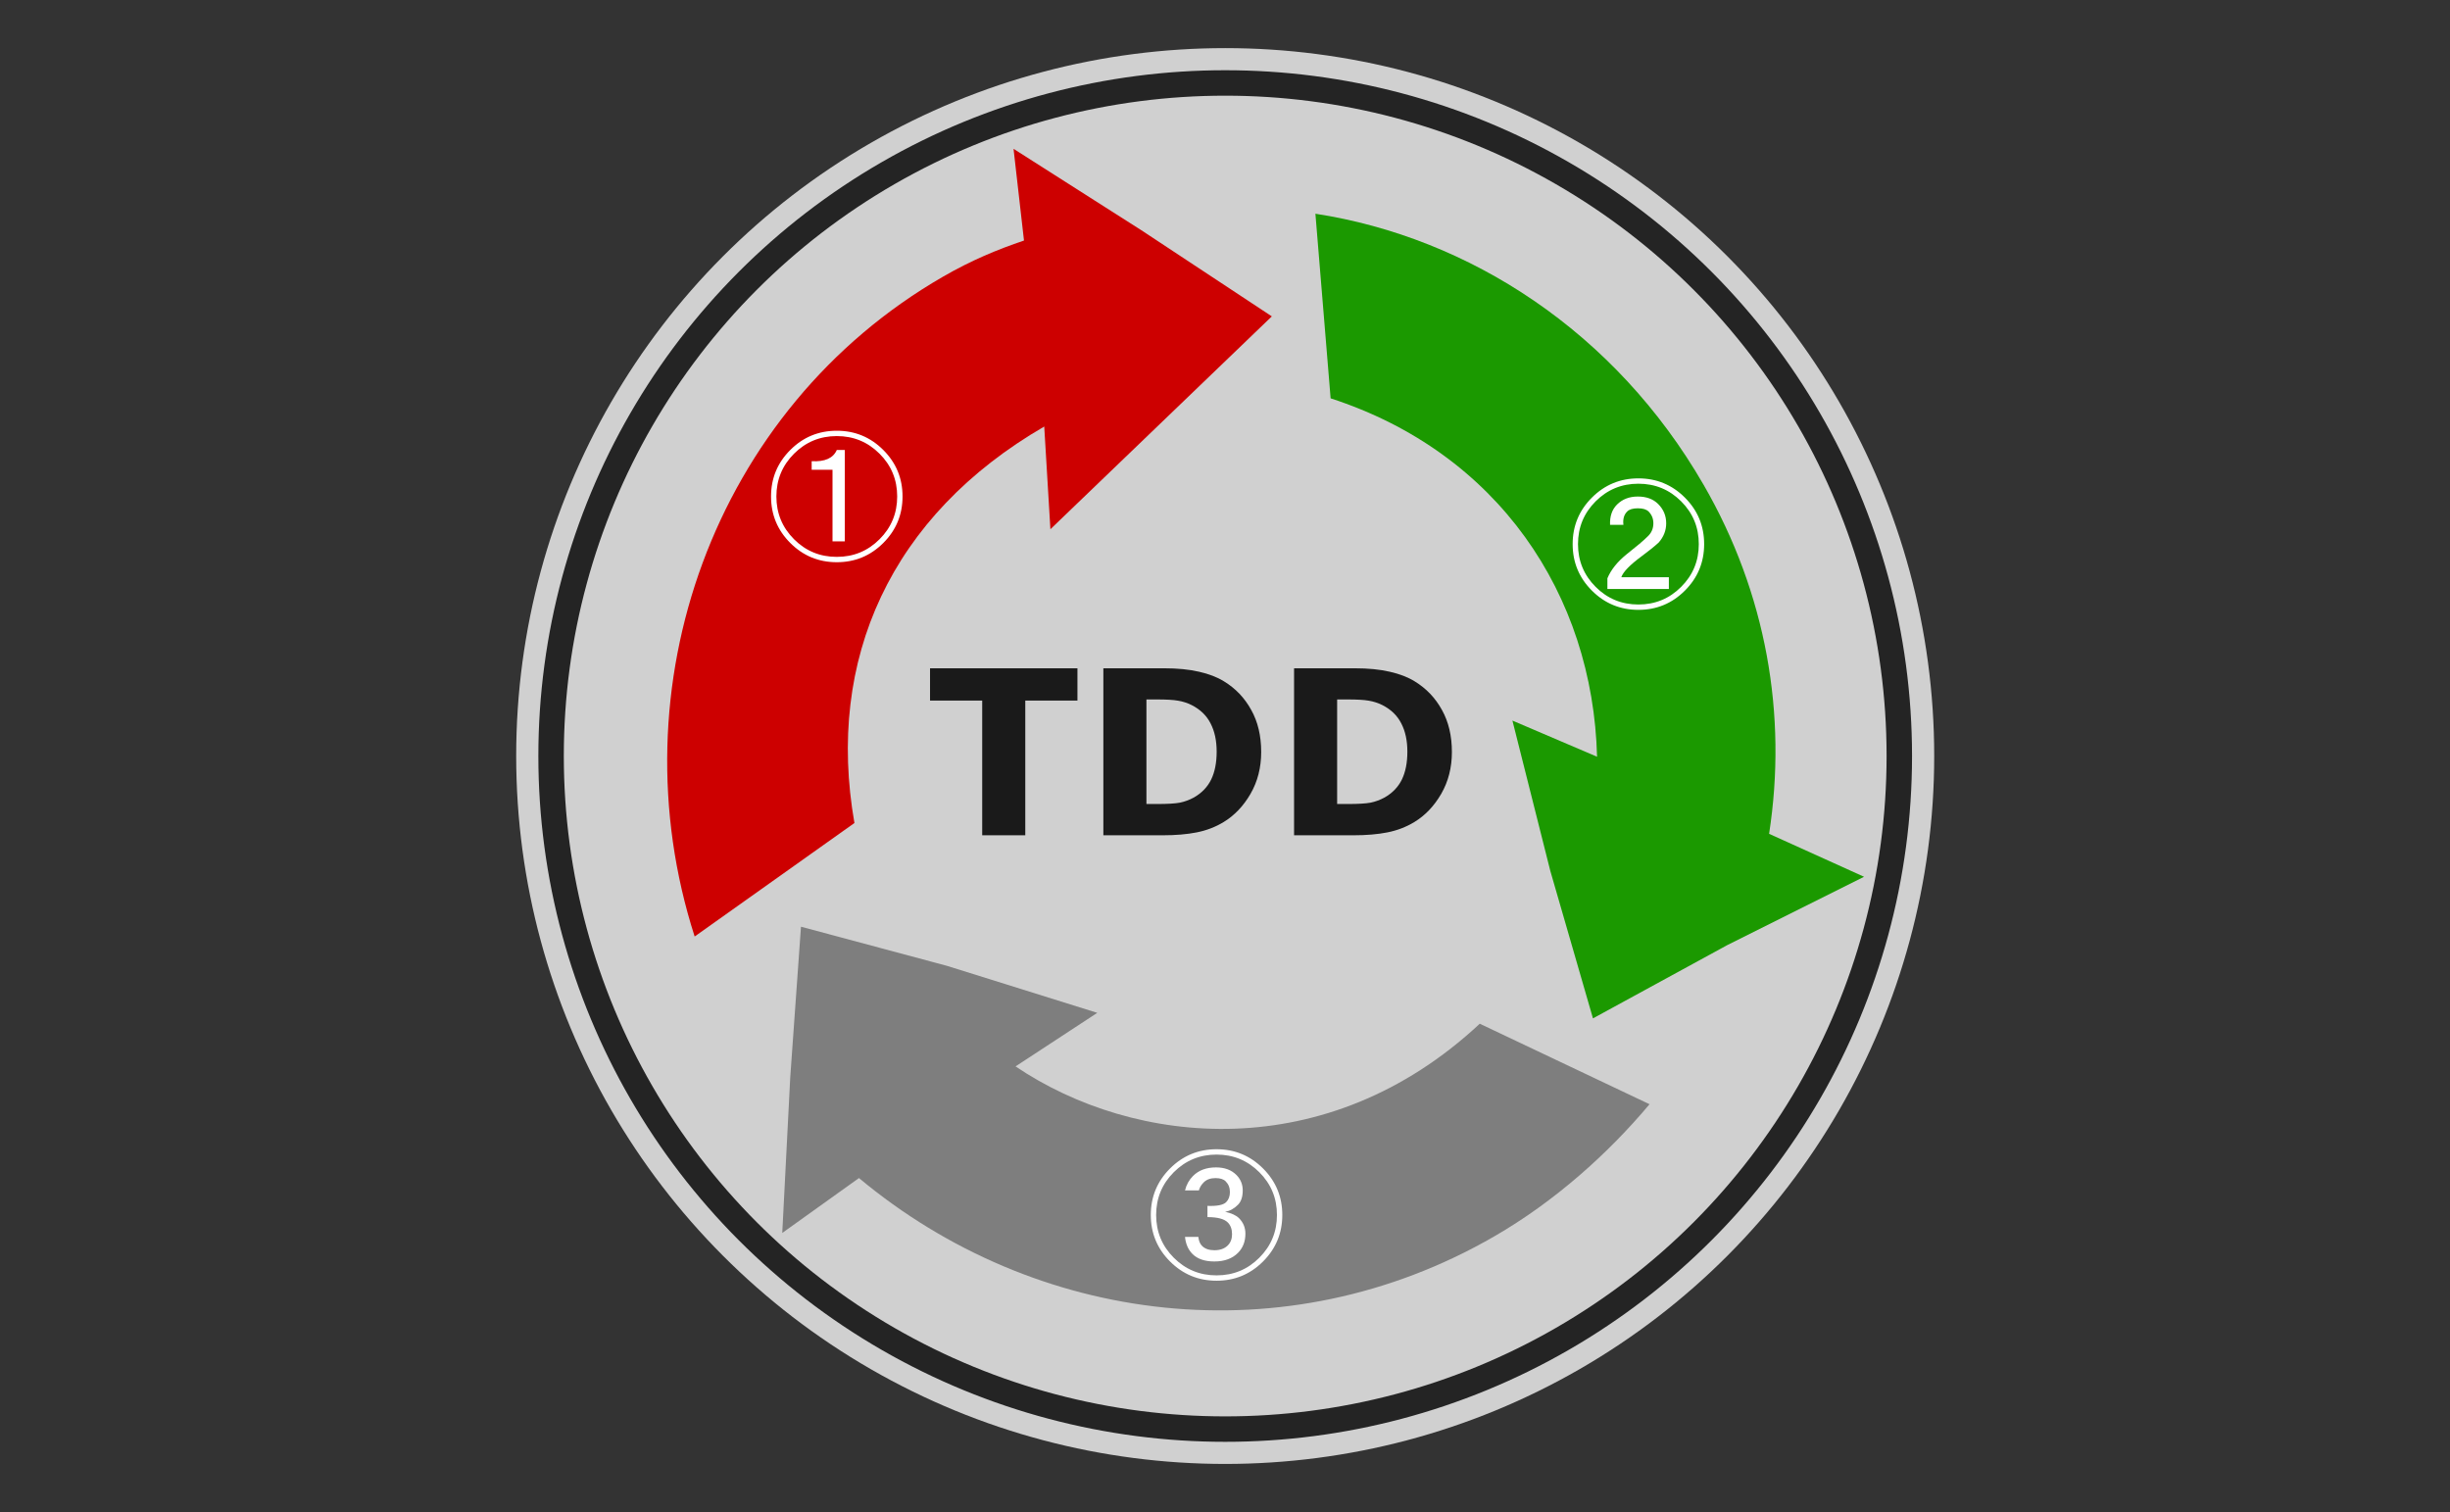 <?xml version="1.0" encoding="UTF-8" standalone="no"?>
<svg
   width="1620pt"
   height="1000pt"
   version="1.1"
   viewBox="0 0 1620 1000"
   id="svg131"
   sodipodi:docname="tdd2.svg"
   inkscape:version="1.3.2 (091e20e, 2023-11-25, custom)"
   inkscape:export-filename="tdd2.png"
   inkscape:export-xdpi="100"
   inkscape:export-ydpi="100"
   xmlns:inkscape="http://www.inkscape.org/namespaces/inkscape"
   xmlns:sodipodi="http://sodipodi.sourceforge.net/DTD/sodipodi-0.dtd"
   xmlns="http://www.w3.org/2000/svg"
   xmlns:svg="http://www.w3.org/2000/svg">
  <rect x="0" y="0" width="1620" height="1000" fill="#333333" stroke="none"/>
  <sodipodi:namedview
     id="namedview133"
     pagecolor="#505050"
     bordercolor="#ffffff"
     borderopacity="1"
     inkscape:showpageshadow="0"
     inkscape:pageopacity="0"
     inkscape:pagecheckerboard="1"
     inkscape:deskcolor="#505050"
     inkscape:document-units="pt"
     showgrid="false"
     inkscape:zoom="0.2706228"
     inkscape:cx="120.09336"
     inkscape:cy="910.86191"
     inkscape:current-layer="svg131"
     inkscape:window-width="3840"
     inkscape:window-height="2081"
     inkscape:window-x="-9"
     inkscape:window-y="-9"
     inkscape:window-maximized="1" />
  <defs
     id="defs59">
    <rect
       x="199.886"
       y="256.063"
       width="181.596"
       height="97.983"
       id="rect384" />
    <symbol
       id="s"
       overflow="visible">
      <path
         d="m 20.844,-1.25 c -1.074,0.562 -2.195,0.984 -3.359,1.266 -1.168,0.281 -2.383,0.422 -3.641,0.422 -3.781,0 -6.777,-1.051 -8.984,-3.156 -2.211,-2.113 -3.312,-4.977 -3.312,-8.594 0,-3.625 1.102,-6.492 3.312,-8.609 2.207,-2.113 5.203,-3.172 8.984,-3.172 1.258,0 2.473,0.148 3.641,0.438 1.164,0.281 2.285,0.699 3.359,1.25 v 4.703 c -1.086,-0.738 -2.152,-1.281 -3.203,-1.625 -1.055,-0.344 -2.164,-0.516 -3.328,-0.516 -2.086,0 -3.727,0.668 -4.922,2 -1.199,1.336 -1.797,3.18 -1.797,5.531 0,2.336 0.598,4.172 1.797,5.516 1.195,1.336 2.836,2 4.922,2 1.164,0 2.273,-0.172 3.328,-0.516 1.051,-0.344 2.117,-0.883 3.203,-1.625 z"
         id="path2" />
    </symbol>
    <symbol
       id="d"
       overflow="visible">
      <path
         d="m 15.25,-12.375 c -0.48,-0.227 -0.953,-0.395 -1.422,-0.5 -0.469,-0.102 -0.945,-0.156 -1.422,-0.156 -1.398,0 -2.477,0.449 -3.234,1.344 -0.75,0.898 -1.125,2.18 -1.125,3.844 V 1.5e-4 H 2.609 v -17.016 h 5.438 v 2.797 c 0.695,-1.113 1.5,-1.926 2.406,-2.438 0.906,-0.508 1.992,-0.766 3.266,-0.766 0.176,0 0.367,0.012 0.578,0.031 0.219,0.012 0.531,0.043 0.938,0.094 z"
         id="path5" />
    </symbol>
    <symbol
       id="a"
       overflow="visible">
      <path
         d="M 19.594,-8.547 V -7 H 6.875 c 0.133,1.273 0.598,2.231 1.391,2.875 0.789,0.637 1.895,0.953 3.312,0.953 1.145,0 2.316,-0.164 3.516,-0.5 1.195,-0.344 2.43,-0.859 3.703,-1.547 v 4.188 c -1.293,0.492 -2.586,0.855 -3.875,1.094 -1.281,0.25 -2.562,0.375 -3.844,0.375 -3.086,0 -5.481,-0.781 -7.188,-2.344 -1.699,-1.562 -2.547,-3.754 -2.547,-6.578 0,-2.781 0.832,-4.961 2.5,-6.547 1.676,-1.594 3.984,-2.391 6.922,-2.391 2.676,0 4.816,0.809 6.422,2.422 1.602,1.605 2.406,3.758 2.406,6.453 z m -5.594,-1.812 c 0,-1.031 -0.305,-1.863 -0.906,-2.5 -0.594,-0.633 -1.383,-0.953 -2.359,-0.953 -1.055,0 -1.906,0.297 -2.562,0.891 -0.656,0.594 -1.07,1.449 -1.234,2.562 z"
         id="path8" />
    </symbol>
    <symbol
       id="i"
       overflow="visible">
      <path
         d="m 10.234,-7.656 c -1.137,0 -1.992,0.195 -2.562,0.578 -0.562,0.387 -0.844,0.953 -0.844,1.703 0,0.688 0.227,1.23 0.688,1.625 0.457,0.387 1.098,0.578 1.922,0.578 1.02,0 1.879,-0.363 2.578,-1.094 0.695,-0.738 1.047,-1.66 1.047,-2.766 v -0.625 z m 8.312,-2.047 V 0 h -5.484 v -2.516 c -0.73,1.031 -1.555,1.781 -2.469,2.25 -0.906,0.469 -2.012,0.703 -3.312,0.703 -1.762,0 -3.195,-0.508 -4.297,-1.531 -1.094,-1.031 -1.641,-2.367 -1.641,-4.016 0,-1.988 0.68,-3.445 2.047,-4.375 1.375,-0.938 3.531,-1.406 6.469,-1.406 h 3.203 v -0.422 c 0,-0.863 -0.34,-1.492 -1.016,-1.891 -0.68,-0.406 -1.734,-0.609 -3.172,-0.609 -1.168,0 -2.258,0.121 -3.266,0.359 -1,0.23 -1.93,0.578 -2.781,1.047 v -4.156 c 1.164,-0.281 2.332,-0.492 3.5,-0.641 1.176,-0.145 2.352,-0.219 3.531,-0.219 3.07,0 5.285,0.605 6.641,1.812 1.363,1.211 2.047,3.18 2.047,5.906 z"
         id="path11" />
    </symbol>
    <symbol
       id="c"
       overflow="visible">
      <path
         d="m 8.547,-21.844 v 4.828 h 5.609 v 3.891 H 8.547 v 7.219 c 0,0.793 0.156,1.328 0.469,1.609 0.32,0.273 0.945,0.406 1.875,0.406 h 2.797 v 3.891 h -4.672 c -2.148,0 -3.668,-0.445 -4.562,-1.344 -0.898,-0.895 -1.344,-2.414 -1.344,-4.562 v -7.219 h -2.703 v -3.891 h 2.703 v -4.828 z"
         id="path14" />
    </symbol>
    <symbol
       id="h"
       overflow="visible">
      <path
         d="m 14.188,-14.516 v -9.125 h 5.469 V 0 H 14.188 v -2.453 c -0.75,1 -1.578,1.734 -2.484,2.203 -0.898,0.457 -1.938,0.688 -3.125,0.688 -2.094,0 -3.82,-0.832 -5.172,-2.5 -1.344,-1.664 -2.016,-3.805 -2.016,-6.422 0,-2.625 0.672,-4.769 2.016,-6.438 1.352,-1.664 3.078,-2.5 5.172,-2.5 1.176,0 2.219,0.234 3.125,0.703 0.906,0.469 1.734,1.203 2.484,2.203 z m -3.578,11 c 1.156,0 2.039,-0.422 2.656,-1.266 0.613,-0.852 0.922,-2.086 0.922,-3.703 0,-1.625 -0.309,-2.859 -0.922,-3.703 -0.617,-0.852 -1.5,-1.281 -2.656,-1.281 -1.156,0 -2.043,0.43 -2.656,1.281 -0.617,0.844 -0.922,2.078 -0.922,3.703 0,1.617 0.305,2.852 0.922,3.703 0.613,0.844 1.5,1.266 2.656,1.266 z"
         id="path17" />
    </symbol>
    <symbol
       id="g"
       overflow="visible">
      <path
         d="m 11.672,-3.516 c 1.156,0 2.039,-0.422 2.656,-1.266 0.613,-0.852 0.922,-2.086 0.922,-3.703 0,-1.625 -0.309,-2.859 -0.922,-3.703 -0.617,-0.852 -1.5,-1.281 -2.656,-1.281 -1.168,0 -2.062,0.43 -2.688,1.281 -0.625,0.855 -0.938,2.09 -0.938,3.703 0,1.605 0.312,2.836 0.938,3.688 0.625,0.855 1.52,1.281 2.688,1.281 z m -3.625,-11 c 0.75,-1 1.578,-1.734 2.484,-2.203 0.914,-0.469 1.969,-0.703 3.156,-0.703 2.094,0 3.812,0.836 5.156,2.5 1.352,1.668 2.031,3.812 2.031,6.438 0,2.617 -0.68,4.758 -2.031,6.422 -1.344,1.668 -3.062,2.5 -5.156,2.5 -1.188,0 -2.242,-0.234 -3.156,-0.703 C 9.625,-0.734 8.797,-1.461 8.047,-2.453 V 6e-5 H 2.61 v -23.641 H 8.047 Z"
         id="path20" />
    </symbol>
    <symbol
       id="e"
       overflow="visible">
      <path
         d="m 0.375,-17.016 h 5.438 l 4.578,11.547 3.891,-11.547 h 5.438 L 12.562,1.609 C 11.844,3.503 11.004,4.828 10.047,5.578 9.086,6.336 7.828,6.718 6.266,6.718 H 3.11 V 3.14 h 1.703 c 0.926,0 1.598,-0.148 2.016,-0.438 C 7.242,2.41 7.57,1.882 7.813,1.125 L 7.953,0.656 Z"
         id="path23" />
    </symbol>
    <symbol
       id="f"
       overflow="visible">
      <path
         d="m -0.297,-22.672 h 6.391 l 5.156,8.078 5.172,-8.078 h 6.406 l -8.641,13.125 V -1e-4 H 8.344 V -9.547 Z"
         id="path26" />
    </symbol>
    <symbol
       id="b"
       overflow="visible">
      <path
         d="m 10.703,-13.531 c -1.199,0 -2.117,0.434 -2.75,1.297 -0.637,0.867 -0.953,2.117 -0.953,3.75 0,1.625 0.316,2.871 0.953,3.734 0.633,0.867 1.551,1.297 2.75,1.297 1.188,0 2.094,-0.43 2.719,-1.297 0.633,-0.863 0.953,-2.109 0.953,-3.734 0,-1.633 -0.32,-2.883 -0.953,-3.75 -0.625,-0.863 -1.531,-1.297 -2.719,-1.297 z m 0,-3.891 c 2.926,0 5.211,0.793 6.859,2.375 1.645,1.574 2.469,3.762 2.469,6.562 0,2.793 -0.824,4.981 -2.469,6.562 -1.648,1.574 -3.934,2.359 -6.859,2.359 -2.938,0 -5.234,-0.785 -6.891,-2.359 -1.648,-1.582 -2.469,-3.769 -2.469,-6.562 0,-2.801 0.82,-4.988 2.469,-6.562 1.656,-1.582 3.953,-2.375 6.891,-2.375 z"
         id="path29" />
    </symbol>
    <symbol
       id="r"
       overflow="visible">
      <path
         d="m 13.812,-23.641 v 3.578 h -3.016 c -0.773,0 -1.309,0.141 -1.609,0.422 -0.305,0.273 -0.453,0.75 -0.453,1.438 v 1.188 h 4.641 v 3.891 h -4.641 v 13.125 h -5.438 v -13.125 h -2.703 v -3.891 h 2.703 v -1.188 c 0,-1.852 0.516,-3.223 1.547,-4.109 1.031,-0.883 2.629,-1.328 4.797,-1.328 z"
         id="path32" />
    </symbol>
    <symbol
       id="q"
       overflow="visible">
      <path
         d="m 18.375,-14.188 c 0.688,-1.051 1.504,-1.852 2.453,-2.406 0.945,-0.551 1.988,-0.828 3.125,-0.828 1.957,0 3.445,0.605 4.469,1.812 1.02,1.199 1.531,2.949 1.531,5.25 v 10.359 h -5.469 v -8.875 c 0.008,-0.125 0.016,-0.258 0.016,-0.406 0.008,-0.145 0.016,-0.348 0.016,-0.609 0,-1.207 -0.18,-2.082 -0.531,-2.625 -0.355,-0.539 -0.93,-0.812 -1.719,-0.812 -1.031,0 -1.828,0.43 -2.391,1.281 -0.562,0.855 -0.855,2.086 -0.875,3.688 v 8.359 h -5.469 v -8.875 c 0,-1.883 -0.164,-3.098 -0.484,-3.641 -0.324,-0.539 -0.902,-0.812 -1.734,-0.812 -1.043,0 -1.852,0.434 -2.422,1.297 -0.562,0.855 -0.844,2.074 -0.844,3.656 v 8.375 h -5.469 v -17.016 h 5.469 v 2.5 c 0.664,-0.969 1.43,-1.691 2.297,-2.172 0.875,-0.488 1.832,-0.734 2.875,-0.734 1.176,0 2.211,0.289 3.109,0.859 0.906,0.562 1.586,1.355 2.047,2.375 z"
         id="path35" />
    </symbol>
    <symbol
       id="p"
       overflow="visible">
      <path
         d="M 19.719,-10.359 V 0 h -5.469 v -7.906 c 0,-1.477 -0.039,-2.492 -0.109,-3.047 -0.062,-0.562 -0.172,-0.977 -0.328,-1.25 -0.219,-0.352 -0.512,-0.629 -0.875,-0.828 -0.367,-0.195 -0.777,-0.297 -1.234,-0.297 -1.137,0 -2.031,0.445 -2.688,1.328 -0.648,0.875 -0.969,2.086 -0.969,3.625 V 0 h -5.438 v -23.641 h 5.438 v 9.125 c 0.82,-1 1.691,-1.734 2.609,-2.203 0.926,-0.469 1.945,-0.703 3.062,-0.703 1.957,0 3.445,0.605 4.469,1.812 1.02,1.199 1.531,2.949 1.531,5.25 z"
         id="path38" />
    </symbol>
    <symbol
       id="o"
       overflow="visible">
      <path
         d="m 2.859,-22.672 h 6.531 l 8.25,15.547 v -15.547 h 5.547 V 0 H 16.641 L 8.406,-15.562 V 0 H 2.859 Z"
         id="path41" />
    </symbol>
    <symbol
       id="n"
       overflow="visible">
      <path
         d="m 2.438,-6.625 v -10.391 h 5.469 v 1.703 c 0,0.93 -0.008,2.09 -0.016,3.484 -0.012,1.387 -0.016,2.312 -0.016,2.781 0,1.367 0.031,2.352 0.094,2.953 0.07,0.605 0.195,1.043 0.375,1.312 0.219,0.355 0.504,0.633 0.859,0.828 0.363,0.188 0.781,0.281 1.25,0.281 1.133,0 2.023,-0.43 2.672,-1.297 0.645,-0.875 0.969,-2.086 0.969,-3.641 v -8.406 h 5.438 V -3e-5 h -5.438 v -2.453 c -0.824,0.992 -1.695,1.719 -2.609,2.188 -0.918,0.469 -1.93,0.703 -3.031,0.703 -1.961,0 -3.453,-0.598 -4.484,-1.797 -1.023,-1.207 -1.531,-2.961 -1.531,-5.266 z"
         id="path44" />
    </symbol>
    <symbol
       id="m"
       overflow="visible">
      <path
         d="M 19.719,-10.359 V 0 h -5.469 v -7.922 c 0,-1.469 -0.039,-2.477 -0.109,-3.031 -0.062,-0.562 -0.172,-0.977 -0.328,-1.25 -0.219,-0.352 -0.512,-0.629 -0.875,-0.828 -0.367,-0.195 -0.777,-0.297 -1.234,-0.297 -1.137,0 -2.031,0.445 -2.688,1.328 -0.648,0.875 -0.969,2.086 -0.969,3.625 V 0 h -5.438 v -17.016 h 5.438 v 2.5 c 0.82,-1 1.691,-1.734 2.609,-2.203 0.926,-0.469 1.945,-0.703 3.062,-0.703 1.957,0 3.445,0.605 4.469,1.812 1.02,1.199 1.531,2.949 1.531,5.25 z"
         id="path47" />
    </symbol>
    <symbol
       id="l"
       overflow="visible">
      <path
         d="m 2.859,-22.672 h 9.703 c 2.883,0 5.098,0.641 6.641,1.922 1.551,1.281 2.328,3.106 2.328,5.469 0,2.375 -0.777,4.203 -2.328,5.484 -1.543,1.281 -3.758,1.922 -6.641,1.922 H 8.703 V 0 H 2.859 Z m 5.844,4.234 v 6.328 h 3.234 c 1.133,0 2.008,-0.273 2.625,-0.828 0.625,-0.551 0.938,-1.332 0.938,-2.344 0,-1.008 -0.312,-1.785 -0.938,-2.328 -0.617,-0.551 -1.492,-0.828 -2.625,-0.828 z"
         id="path50" />
    </symbol>
    <symbol
       id="k"
       overflow="visible">
      <path
         d="m 2.609,-17.016 h 5.438 v 16.719 c 0,2.269 -0.547,4.004 -1.641,5.203 -1.094,1.207 -2.68,1.812 -4.75,1.812 H -1.031 V 3.14 h 0.938 c 1.031,0 1.738,-0.234 2.125,-0.703 0.383,-0.461 0.578,-1.371 0.578,-2.734 z m 0,-6.625 h 5.438 v 4.438 H 2.609 Z"
         id="path53" />
    </symbol>
    <symbol
       id="j"
       overflow="visible">
      <path
         d="m 16.359,-16.484 v 4.438 c -0.742,-0.508 -1.484,-0.883 -2.234,-1.125 -0.742,-0.238 -1.512,-0.359 -2.312,-0.359 -1.512,0 -2.695,0.445 -3.547,1.328 -0.844,0.887 -1.266,2.125 -1.266,3.719 0,1.586 0.422,2.82 1.266,3.703 0.852,0.887 2.035,1.328 3.547,1.328 0.852,0 1.66,-0.125 2.422,-0.375 0.77,-0.25 1.477,-0.625 2.125,-1.125 v 4.453 c -0.855,0.312 -1.719,0.547 -2.594,0.703 -0.875,0.156 -1.75,0.234 -2.625,0.234 -3.074,0 -5.477,-0.785 -7.203,-2.359 -1.73,-1.57 -2.594,-3.758 -2.594,-6.562 0,-2.812 0.863,-5.004 2.594,-6.578 1.727,-1.57 4.129,-2.359 7.203,-2.359 0.883,0 1.758,0.078 2.625,0.234 0.863,0.156 1.727,0.391 2.594,0.703 z"
         id="path56" />
    </symbol>
  </defs>
  <rect
     style="fill:#000000;fill-opacity:0;stroke:none;stroke-width:2;stroke-linecap:round;stroke-linejoin:round;stroke-miterlimit:0;stop-color:#000000"
     id="background-frame"
     width="1620"
     height="1000"
     x="-2.8421709e-14"
     y="0" />
  <g
     id="tdd-logo"
     transform="matrix(2.081,0,0,2.081,323.146,31.871)"
     style="stroke-width:0.481">
    <g
       id="background"
       transform="matrix(0.31,0,0,0.31,222.062,-141.027)"
       style="stroke-width:1.551">
      <ellipse
         style="display:inline;fill:#d0d0d0;fill-opacity:1;stroke:none;stroke-width:26.087;stroke-miterlimit:10;paint-order:markers stroke fill;stop-color:#000000"
         id="disk"
         cx="38.559"
         cy="1180.508"
         ry="725.669"
         rx="726.721" />
      <ellipse
         style="display:inline;fill:none;stroke:#242424;stroke-width:26.087;stroke-miterlimit:10;paint-order:markers stroke fill;stop-color:#000000"
         id="ring"
         cx="38.559"
         cy="1180.508"
         rx="690.952"
         ry="689.952" />
    </g>
    <g
       id="graphic"
       transform="translate(0.675,3.375)"
       style="stroke-width:0.481">
      <g
         id="red-arrow"
         style="stroke-width:0.511"
         transform="matrix(0.94,0,0,0.94,27.97,2.988)">
        <path
           d="m 157.309,121.128 2.083,34.719 74.85,-71.956 -44.122,-29.131 -43.188,-27.514 3.533,31.009 c -9.015,3.049 -17.722,6.641 -27.42,12.241 C 45.448,115.297 12.065,209.292 39.141,293.529 l 54.009,-38.368 c -9.703,-55.398 12.319,-103.946 64.159,-134.033 z"
           fill-rule="evenodd"
           id="arrow-red"
           sodipodi:nodetypes="ccccccsccc"
           style="fill:#cd0000;fill-opacity:1;stroke-width:0.343" />
        <path
           d="m 102.907,129.056 q 6.505,6.505 6.505,15.72 0,9.215 -6.505,15.72 -6.505,6.505 -15.72,6.505 -9.215,0 -15.72,-6.505 -6.505,-6.505 -6.505,-15.72 0,-9.215 6.505,-15.72 6.505,-6.505 15.72,-6.505 9.215,0 15.72,6.505 z m -1.265,30.174 q 5.963,-5.963 5.963,-14.455 0,-8.492 -5.963,-14.455 -5.963,-5.963 -14.455,-5.963 -8.492,0 -14.455,5.963 -5.963,5.963 -5.963,14.455 0,8.492 5.963,14.455 5.963,5.963 14.455,5.963 8.492,0 14.455,-5.963 z M 89.898,129.056 v 30.897 H 85.742 V 135.741 H 78.695 v -2.891 q 6.685,0.361 8.492,-3.794 z"
           id="number-1"
           style="font-size:46.255px;line-height:1.25;-inkscape-font-specification:'sans-serif, Normal';fill:#ffffff;stroke-width:0.384"
           aria-label="①" />
      </g>
      <g
         id="green-arrow"
         style="stroke-width:0.511"
         transform="matrix(0.94,0,0,0.94,27.97,2.988)">
        <path
           d="M 380.196,140.835 C 350.329,89.104 301.026,57.218 248.972,49.189 l 5.141,62.412 c 56.618,18.353 88.648,66.344 90.066,121.156 l -28.612,-12.222 12.804,50.802 14.421,49.868 45.349,-24.743 46.281,-23.13 -32.094,-14.519 c 6.227,-40.238 -0.978,-81.343 -22.131,-117.981 z"
           fill-rule="evenodd"
           id="arrow-green"
           sodipodi:nodetypes="cccccccccccc"
           style="fill:#1b9900;fill-opacity:1;stroke-width:0.343" />
        <path
           d="m 367.547,153.831 q 0,3.614 -2.53,6.505 -2.168,1.988 -5.601,4.517 -6.143,4.517 -7.047,7.227 h 16.081 v 3.975 h -20.779 v -3.614 q 1.807,-4.336 6.505,-8.131 5.059,-3.975 7.047,-5.963 1.988,-1.807 1.988,-4.517 0,-2.349 -1.626,-3.975 -1.084,-1.084 -3.614,-1.084 -2.53,0 -3.614,1.084 -1.626,1.626 -1.265,4.517 h -4.517 q -0.181,-4.336 2.349,-6.866 2.71,-2.71 7.047,-2.71 4.336,0 6.866,2.53 2.71,2.71 2.71,6.505 z m 6.324,-8.673 q 6.505,6.505 6.505,15.72 0,9.215 -6.505,15.72 -6.505,6.505 -15.72,6.505 -9.215,0 -15.72,-6.505 -6.505,-6.505 -6.505,-15.72 0,-9.215 6.505,-15.72 6.505,-6.505 15.72,-6.505 9.215,0 15.72,6.505 z m -1.265,30.174 q 5.963,-5.963 5.963,-14.455 0,-8.492 -5.963,-14.455 -5.963,-5.963 -14.455,-5.963 -8.492,0 -14.455,5.963 -5.963,5.963 -5.963,14.455 0,8.492 5.963,14.455 5.963,5.963 14.455,5.963 8.492,0 14.455,-5.963 z"
           id="number-2"
           style="font-size:46.255px;line-height:1.25;-inkscape-font-specification:'sans-serif, Normal';fill:#ffffff;stroke-width:0.384"
           aria-label="②" />
      </g>
      <g
         id="gray-arrow"
         style="stroke-width:0.511"
         transform="matrix(0.94,0,0,0.94,27.97,2.988)">
        <path
           d="m 147.613,337.439 27.625,-18.106 -50.854,-15.902 -49.3,-13.21 -3.631,50.954 -2.697,52.572 25.928,-18.56 c 59.57,49.671 144.132,60.488 214.723,19.732 20.477,-11.822 38.465,-27.954 52.511,-44.688 l -57.388,-27.219 c -51.714,48.245 -116.733,41.581 -156.919,14.427 z"
           fill-rule="evenodd"
           id="arrow-gray"
           sodipodi:nodetypes="cccccccsccc"
           style="fill:#7e7e7e;fill-opacity:1;stroke-width:0.343" />
        <path
           d="m 231.275,371.949 q 6.505,6.505 6.505,15.72 0,9.215 -6.505,15.72 -6.505,6.505 -15.72,6.505 -9.215,0 -15.72,-6.505 -6.505,-6.505 -6.505,-15.72 0,-9.215 6.505,-15.72 6.505,-6.505 15.72,-6.505 9.215,0 15.72,6.505 z m -1.265,30.174 q 5.963,-5.963 5.963,-14.455 0,-8.492 -5.963,-14.455 -5.963,-5.963 -14.455,-5.963 -8.492,0 -14.455,5.963 -5.963,5.963 -5.963,14.455 0,8.492 5.963,14.455 5.963,5.963 14.455,5.963 8.492,0 14.455,-5.963 z m -17.526,-17.526 q 4.879,0.181 6.324,-1.265 1.265,-1.265 1.265,-3.433 0,-2.168 -1.445,-3.614 -1.084,-1.084 -3.433,-1.084 -2.53,0 -3.975,1.445 -1.265,1.265 -1.626,2.71 h -4.698 q 0.723,-2.891 2.71,-4.879 2.891,-2.891 7.769,-2.891 4.336,0 6.866,2.53 2.168,2.168 2.168,5.24 0,3.252 -1.626,4.879 -1.988,1.988 -4.336,2.349 3.252,0.723 4.698,2.168 2.168,2.168 2.168,5.24 0,3.975 -2.53,6.505 -2.891,2.891 -7.95,2.891 -4.879,0 -7.408,-2.53 -2.168,-2.168 -2.53,-5.782 h 4.517 q 0.181,1.988 1.265,3.072 1.445,1.445 4.156,1.445 2.891,0 4.517,-1.626 1.445,-1.445 1.445,-3.794 0,-2.53 -1.445,-3.975 -1.807,-1.807 -6.866,-1.807 z"
           id="number-three"
           style="font-size:46.255px;line-height:1.25;-inkscape-font-specification:'sans-serif, Normal';fill:#ffffff;stroke-width:0.384"
           aria-label="③" />
      </g>
    </g>
    <path
       d="M 187.066,207.312 H 170.492 v 42.809 h -13.688 v -42.809 h -16.575 v -10.266 h 46.837 z m 58.386,16.325 q 0,7.414 -3.386,13.295 -3.386,5.846 -8.555,8.982 -3.885,2.353 -8.519,3.279 -4.634,0.927 -10.979,0.927 h -18.713 v -53.075 h 19.248 q 6.487,0 11.192,1.105 4.705,1.069 7.913,3.065 5.489,3.351 8.626,9.054 3.172,5.667 3.172,13.367 z m -14.151,-0.107 q 0,-5.24 -1.925,-8.947 -1.889,-3.743 -6.024,-5.846 -2.103,-1.034 -4.313,-1.39 -2.174,-0.392 -6.594,-0.392 h -3.458 v 33.221 h 3.458 q 4.883,0 7.165,-0.428 2.281,-0.463 4.456,-1.64 3.743,-2.139 5.489,-5.703 1.747,-3.6 1.747,-8.875 z m 74.747,0.107 q 0,7.414 -3.386,13.295 -3.386,5.846 -8.555,8.982 -3.885,2.353 -8.519,3.279 -4.634,0.927 -10.979,0.927 H 255.896 v -53.075 h 19.248 q 6.487,0 11.192,1.105 4.705,1.069 7.913,3.065 5.489,3.351 8.626,9.054 3.172,5.667 3.172,13.367 z m -14.151,-0.107 q 0,-5.24 -1.925,-8.947 -1.889,-3.743 -6.024,-5.846 -2.103,-1.034 -4.313,-1.39 -2.174,-0.392 -6.594,-0.392 h -3.458 v 33.221 h 3.458 q 4.883,0 7.165,-0.428 2.281,-0.463 4.456,-1.64 3.743,-2.139 5.489,-5.703 1.747,-3.6 1.747,-8.875 z"
       id="text_tdd"
       style="font-weight:bold;font-size:73px;line-height:1.25;-inkscape-font-specification:'sans-serif, Bold';fill:#1a1a1a;stroke-width:0.36"
       aria-label="TDD" />
  </g>
</svg>
